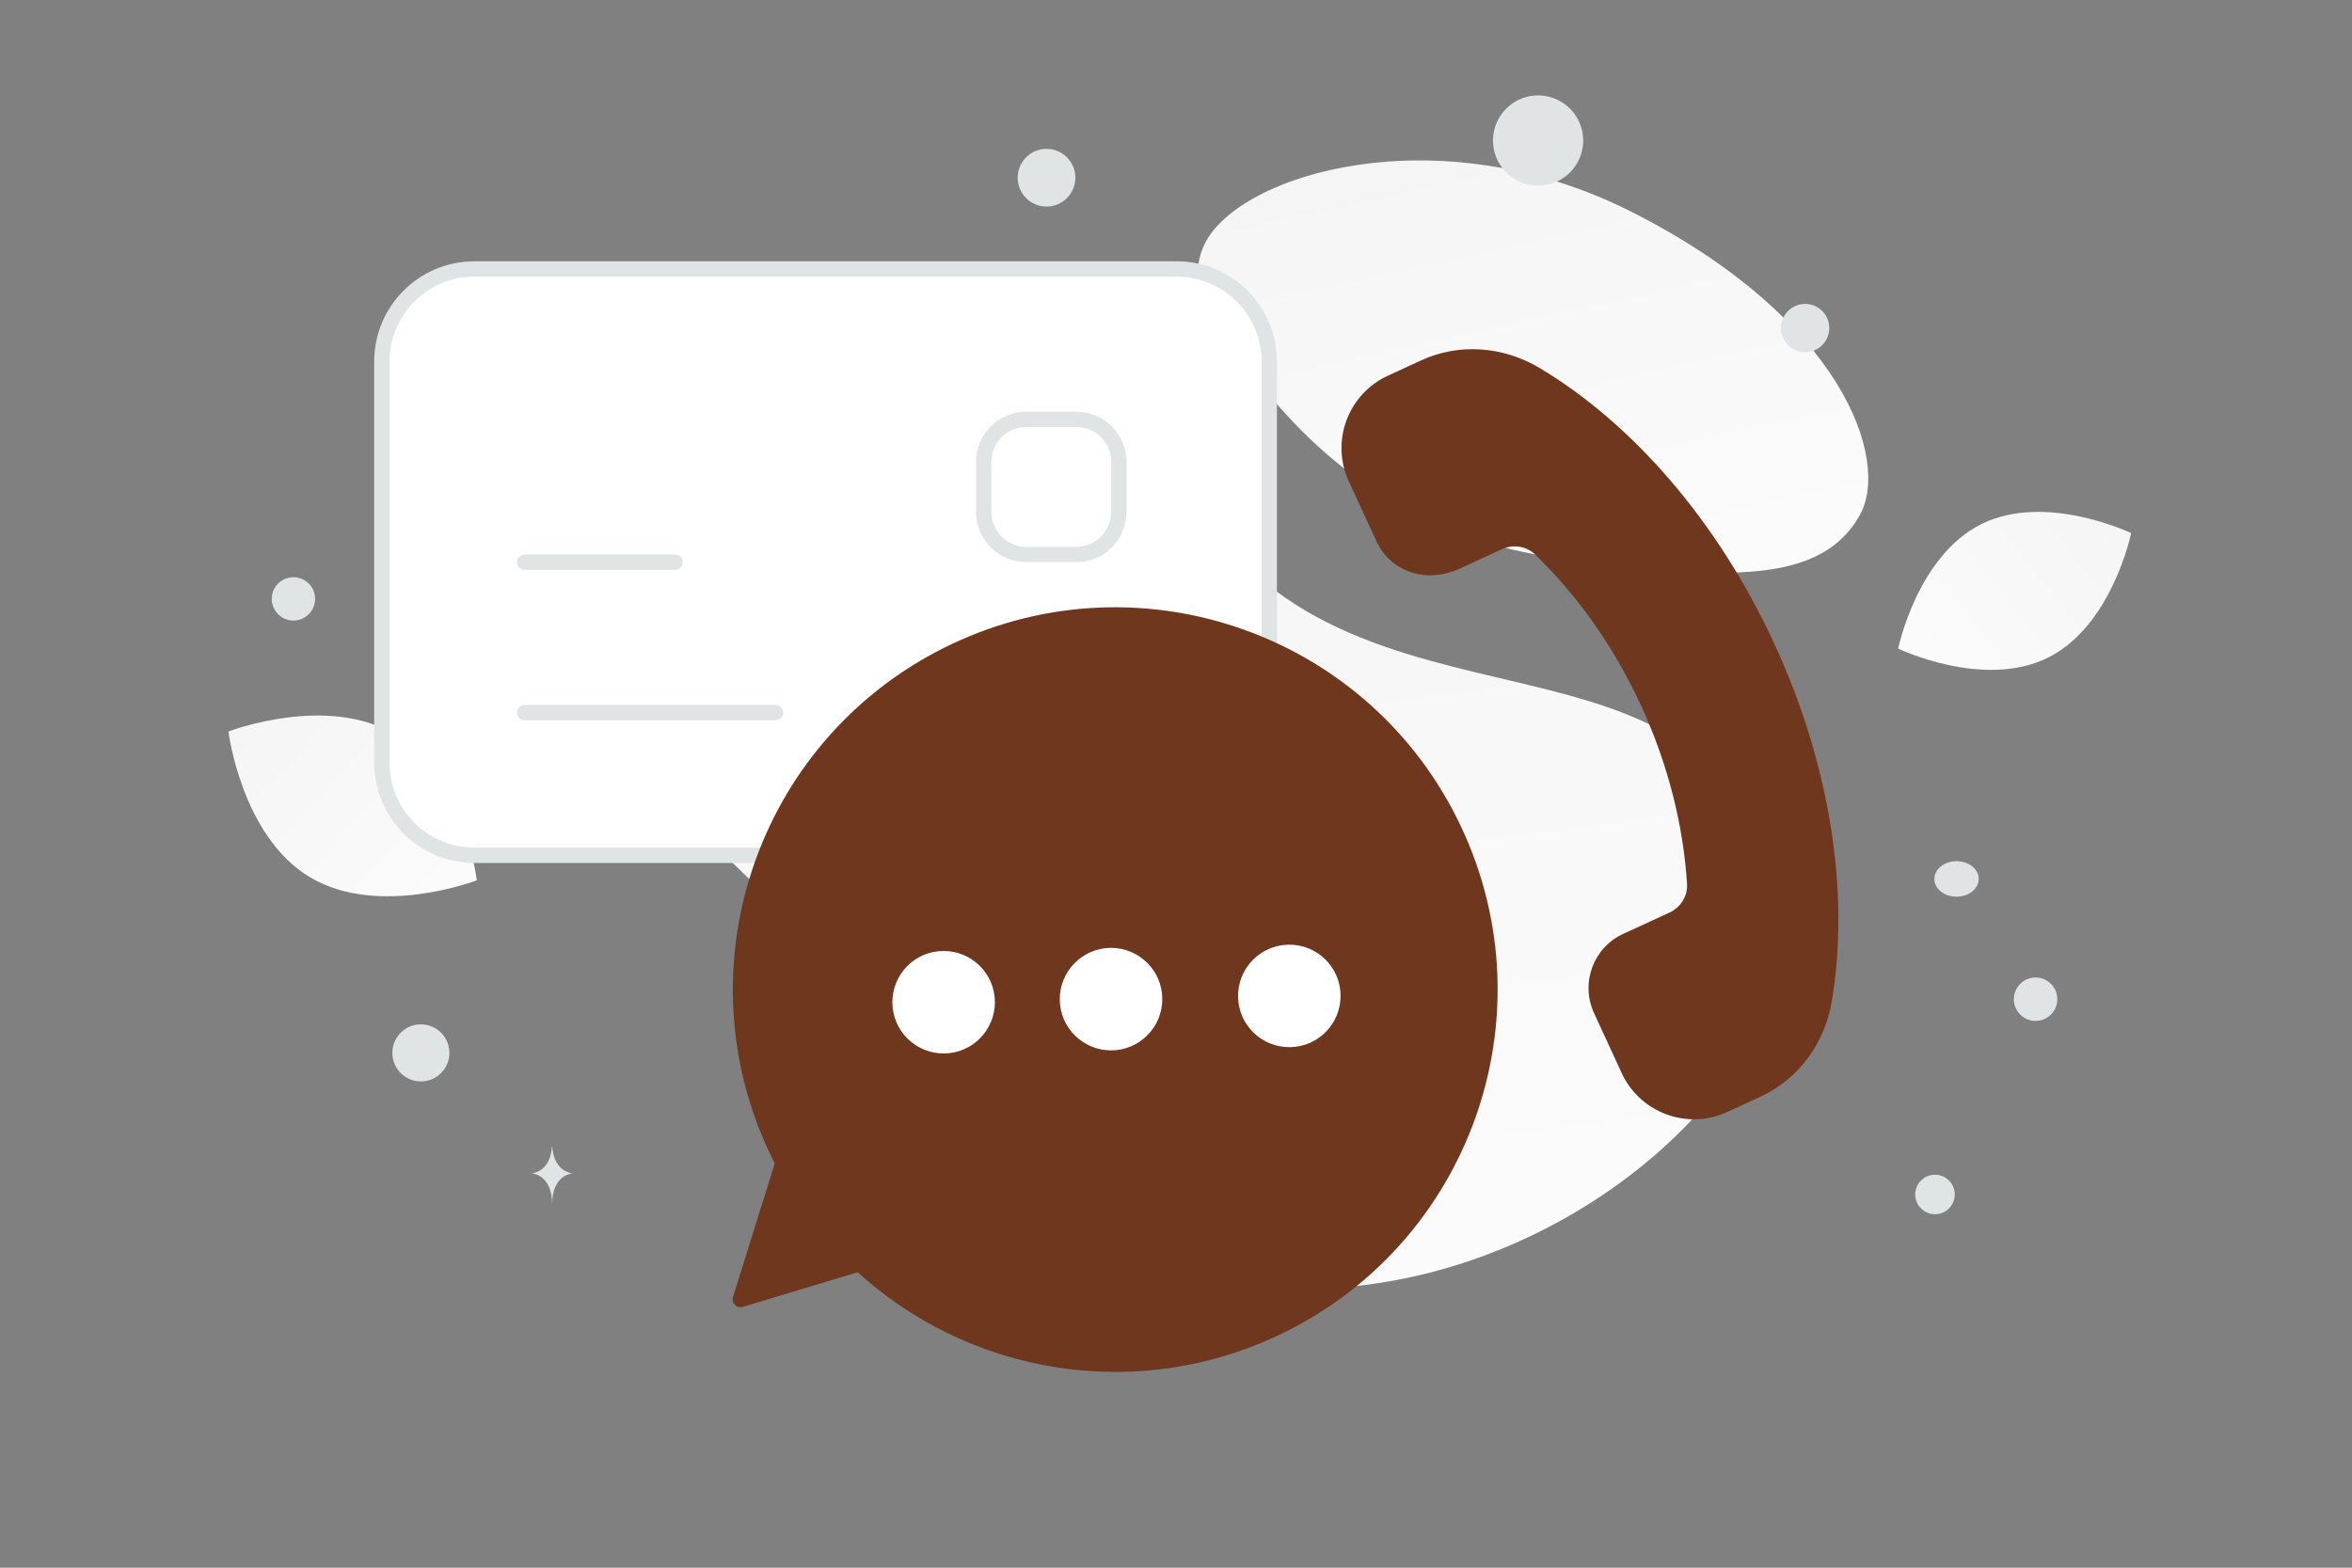 <svg width="900" height="600" viewBox="0 0 900 600" fill="none" xmlns="http://www.w3.org/2000/svg"><rect x="0" y="0" width="900" height="600" fill="#808080" stroke="none"/><path fill="transparent" d="M0 0h900v600H0z"/><path d="M677.359 371.454c-2.243 56.886-123.7 161.581-256.088 106.18-61.572-25.769-53.111-58.149-97.276-106.017-26.325-28.531-65.799-51.942-73.763-90.568-6.882-33.341 2.475-67.604 21.809-88.647 43.482-47.323 124.883-74.881 194.322 12.632 69.44 87.513 216.762 19.705 210.996 166.42z" fill="url(#a)"/><path d="M711.644 197.184c-12.089 21.576-38.565 24.54-80.982 20.44-31.901-3.089-60.991-5.48-92.894-22.874-22.33-12.166-40.006-28.626-52.907-44.612-13.98-17.319-33.493-37.085-23.927-56.722 13.145-26.974 89.166-49.693 162.985-12.54 81.09 40.823 99.552 95.221 87.725 116.308z" fill="url(#b)"/><path d="M783.616 251.73c-24.61 12.207-57.273-3.49-57.273-3.49s7.259-35.483 31.882-47.674c24.61-12.208 57.261 3.472 57.261 3.472s-7.26 35.484-31.87 47.692z" fill="url(#c)"/><path d="M118.578 335.719c26.238 15.726 63.882 1.189 63.882 1.189s-4.922-40.028-31.176-55.736c-26.239-15.726-63.867-1.207-63.867-1.207s4.922 40.028 31.161 55.754z" fill="url(#d)"/><circle r="7.559" transform="matrix(-1 0 0 1 740.431 457.158)" fill="#E1E4E5"/><circle r="10.918" transform="matrix(-1 0 0 1 161.049 402.971)" fill="#E1E4E5"/><circle r="8.31" transform="matrix(-1 0 0 1 778.923 382.427)" fill="#E1E4E5"/><circle r="9.238" transform="matrix(-1 0 0 1 690.741 125.547)" fill="#E1E4E5"/><circle r="8.296" transform="matrix(0 1 1 0 112.283 229.21)" fill="#E1E4E5"/><circle r="11.036" transform="matrix(-1 0 0 1 400.453 68.015)" fill="#E1E4E5"/><ellipse rx="8.489" ry="6.792" transform="matrix(-1 0 0 1 748.678 336.398)" fill="#E1E4E5"/><circle r="17.265" transform="scale(1 -1) rotate(-75 259.231 -410.402)" fill="#E1E4E5"/><path d="M223.857 173.201h.121c.716 10.147 8.262 10.303 8.262 10.303s-8.321.163-8.321 11.887c0-11.724-8.321-11.887-8.321-11.887s7.543-.156 8.259-10.303zm-12.642 265.606h.116c.688 10.116 7.933 10.272 7.933 10.272s-7.99.162-7.99 11.852c0-11.69-7.989-11.852-7.989-11.852s7.242-.156 7.93-10.272z" fill="#E1E4E5"/><path d="M450.243 327.359H181.569c-19.586 0-35.449-15.863-35.449-35.449V138.382c0-19.586 15.863-35.448 35.449-35.448h268.674c19.586 0 35.449 15.862 35.449 35.448V291.91c0 19.586-15.863 35.449-35.449 35.449z" fill="#fff" stroke="#E1E4E5" stroke-width="5.866"/><path d="M392.669 160.505h19.191c8.973 0 16.257 7.284 16.257 16.258v19.191c0 8.973-7.284 16.258-16.257 16.258h-19.191c-8.974 0-16.258-7.285-16.258-16.258v-19.191c0-8.974 7.284-16.258 16.258-16.258z" fill="#fff" stroke="#E1E4E5" stroke-width="5.866"/><path d="M258.333 215.146H200.76m95.954 57.574H200.76" stroke="#E1E4E5" stroke-width="5.866" stroke-linecap="round" stroke-linejoin="round"/><path fill-rule="evenodd" clip-rule="evenodd" d="M627.922 269.973c-10.551-22.888-24.622-42.399-40.524-57.779-3.367-3.24-8.448-3.945-12.693-1.988l-16.022 7.386c-13.127 6.051-26.688 1.048-31.973-10.416l-10.579-22.947c-7.043-15.278-.369-33.37 14.91-40.413l12.74-5.885c14.496-6.683 31.402-5.463 45.495 2.984 34.737 20.835 67.619 57.612 89.705 105.52 22.086 47.909 28.695 96.797 21.979 136.743-2.731 16.202-12.782 29.85-27.278 36.532l-12.736 5.871c-15.278 7.043-33.37.369-40.413-14.91l-10.579-22.946c-5.284-11.464-.276-25.04 11.183-30.311l17.679-8.138c4.245-1.957 7.023-6.273 6.732-10.943-1.382-22.087-7.088-45.477-17.626-68.36z" fill="#6f381e"/><path d="M364.293 246.453c73.064-34.492 160.255-3.223 194.746 69.84 34.492 73.064 3.224 160.255-69.84 194.747-73.064 34.491-160.255 3.223-194.746-69.841-34.492-73.064-3.223-160.255 69.84-194.746z" fill="#6f381e"/><path d="M360.104 472.695c1.563 1.636.849 4.345-1.317 4.999l-74.527 22.481c-2.329.703-4.495-1.485-3.77-3.807l23.657-75.703c.689-2.204 3.491-2.86 5.087-1.19l50.87 53.22z" fill="#6f381e"/><path d="M473.751 381.524c.19 10.84 9.129 19.437 19.97 19.247 10.84-.19 19.437-9.129 19.247-19.97-.19-10.841-9.129-19.437-19.97-19.247-10.841.228-19.437 9.129-19.247 19.97zm-68.126 2.889c1.103 10.764 10.765 18.6 21.529 17.497 10.765-1.103 18.601-10.765 17.498-21.529-1.103-10.765-10.765-18.601-21.53-17.498-10.764 1.141-18.6 10.765-17.497 21.53zm-64.056 1.179c1.103 10.765 10.764 18.601 21.529 17.498 10.765-1.103 18.601-10.765 17.497-21.53-1.103-10.764-10.764-18.6-21.529-17.497-10.765 1.103-18.601 10.727-17.497 21.529z" fill="#fff"/><defs><linearGradient id="a" x1="513.254" y1="698.292" x2="393.946" y2="-254.971" gradientUnits="userSpaceOnUse"><stop stop-color="#fff"/><stop offset="1" stop-color="#EEE"/></linearGradient><linearGradient id="b" x1="630.204" y1="337.013" x2="522.451" y2="-147.183" gradientUnits="userSpaceOnUse"><stop stop-color="#fff"/><stop offset="1" stop-color="#EEE"/></linearGradient><linearGradient id="c" x1="689.111" y1="289.809" x2="892.095" y2="129.248" gradientUnits="userSpaceOnUse"><stop stop-color="#fff"/><stop offset="1" stop-color="#EEE"/></linearGradient><linearGradient id="d" x1="220.113" y1="386.339" x2="8.99" y2="190.178" gradientUnits="userSpaceOnUse"><stop stop-color="#fff"/><stop offset="1" stop-color="#EEE"/></linearGradient></defs></svg>